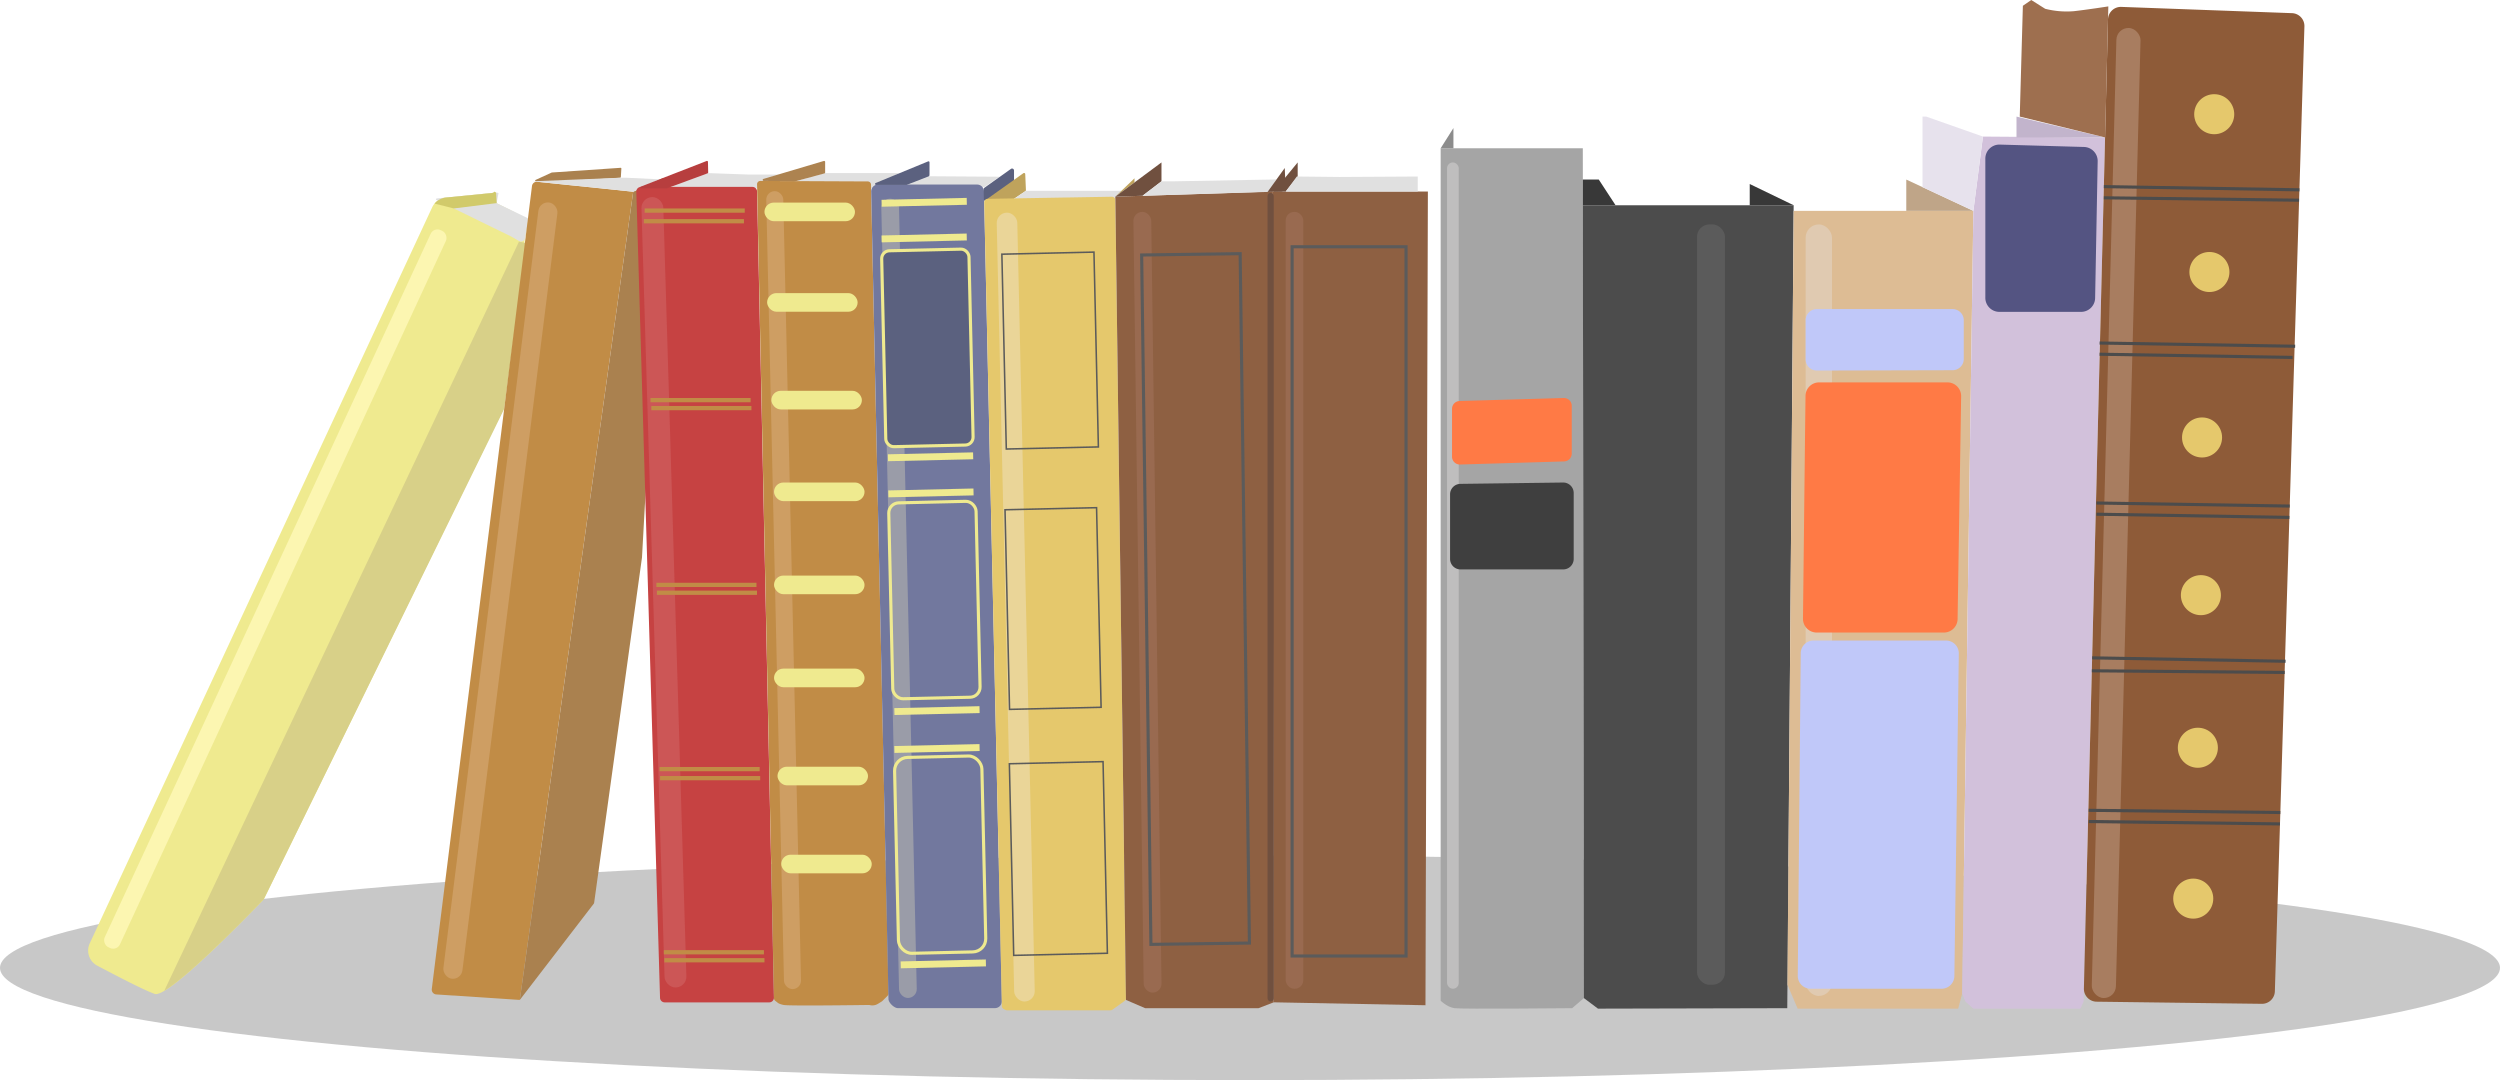 <svg xmlns="http://www.w3.org/2000/svg" viewBox="0 0 1598.42 690.6"><defs><style>.cls-1{fill:#c8c8c8;}.cls-2{fill:#efea8f;}.cls-3{fill:#d8d088;}.cls-4{fill:#e0e0e0;}.cls-5{fill:#fcf6b1;}.cls-6{fill:#d1ca6b;}.cls-7{fill:#c18c46;}.cls-8{fill:#aa814f;}.cls-9{fill:#ce9e63;}.cls-10{fill:#c64242;}.cls-11{fill:#b73e3e;}.cls-12{fill:#cc5656;}.cls-13{fill:#ad8350;}.cls-14{fill:#72789e;}.cls-15,.cls-17{fill:#5b617f;}.cls-16{fill:#9a9ca8;}.cls-17,.cls-18{stroke:#efea8f;}.cls-17,.cls-18,.cls-22,.cls-26,.cls-46{stroke-miterlimit:10;}.cls-17,.cls-18,.cls-26,.cls-46{stroke-width:2px;}.cls-18,.cls-22,.cls-26,.cls-46{fill:none;}.cls-19{fill:#bfa35c;}.cls-20{fill:#e5c86c;}.cls-21{fill:#ead598;}.cls-22,.cls-26{stroke:#5b5b5b;}.cls-23{fill:#8e6042;}.cls-24{fill:#996a50;}.cls-25{fill:#70503f;}.cls-27{fill:#a5a5a5;}.cls-28{fill:#bfbebe;}.cls-29{fill:#ff7a45;}.cls-30{fill:#3f3f3f;}.cls-31{fill:#8c8c8c;}.cls-32{fill:#4c4c4c;}.cls-33{fill:#5b5b5b;}.cls-34{fill:#383838;}.cls-35{fill:#ddbc94;}.cls-36{fill:#e0cab1;}.cls-37{fill:#c0c8f9;}.cls-38{fill:#bfa588;}.cls-39{fill:#d2c1db;}.cls-40{fill:#e7e2ed;}.cls-41{fill:#c2b4cc;}.cls-42{fill:#545482;}.cls-43{fill:#8e5b38;}.cls-44{fill:#a87d60;}.cls-45{fill:#9e6f4f;}.cls-46{stroke:#4c4c4c;}</style></defs><g id="Layer_2" data-name="Layer 2"><g id="books"><ellipse class="cls-1" cx="799.21" cy="618.81" rx="799.21" ry="71.79"/><path class="cls-2" d="M57.38,603.15a10.92,10.92,0,0,0,4.78,14.25c11.52,6.1,30.56,16,36.82,18.09,8.43,2.81,60-50.44,68.52-59.28a10.87,10.87,0,0,0,1.93-2.76L321.07,263.33a10.88,10.88,0,0,0,1-3.43l13.52-107.39c0-.23.06-.45.1-.68l1.61-8.43c.84-4.41-16-11.14-19.8-13.53l-.29-5.75c-2.05-1.29-.51-.93-2.92-.69l-29.14,2.86a10.89,10.89,0,0,0-8.83,6.26Z"/><path class="cls-3" d="M336.49,155.46l-4.66-1L105,633.52c18-10.63,63.64-58.54,63.64-58.54L322.34,261.5Z"/><path class="cls-4" d="M279,126.89l-.36.77,48,23.45.14.08,5.12,2.92a2.51,2.51,0,0,0,3.74-1.86h0c0-.05,0-.11,0-.16s2.56-12.1,1.68-12.65l-19.82-9.57,1.24-6.35a2.45,2.45,0,0,0-1.58-.37Z"/><rect class="cls-5" x="170.7" y="123.97" width="10.74" height="505.31" rx="4.75" transform="translate(174.61 -39.12) rotate(24.86)"/><path class="cls-6" d="M317.19,123.15c-2.05-1.29-.46,0-2.87.28l-29.14,2.86a10.89,10.89,0,0,0-7.33,3.89l12.29,3.1,27.39-3.41Z"/><path class="cls-7" d="M404.85,122.59l-61.33-6.36a3.08,3.08,0,0,0-3.38,2.69L276.07,632.34a3.09,3.09,0,0,0,2.86,3.47l53.41,3.51"/><polygon class="cls-8" points="410.47 356.43 423.83 113.86 404.85 122.59 332.34 639.32 379.83 577.53 410.47 356.43"/><path class="cls-8" d="M352.85,110.29l43.94-3a.46.46,0,0,1,.49.49l-.32,5.44a.46.46,0,0,1-.44.43l-38.12,2.27H342.64a.46.46,0,0,1-.2-.88l10.25-4.7Z"/><polygon class="cls-4" points="400 113.62 421.81 114.65 404.85 122.59 340.51 115.92 396.94 113.62 400 113.62"/><rect class="cls-9" x="313.8" y="127.53" width="12.26" height="500.17" rx="6.13" transform="translate(49.5 -36.89) rotate(7.15)"/><polygon class="cls-4" points="477.76 111.57 452.74 110.67 426.02 120.51 483.89 120.51 486.38 116.94 501.02 111.58 477.76 111.57"/><path class="cls-10" d="M409.86,119.49h71.19a3,3,0,0,1,3,3l10.77,515.32a3,3,0,0,1-3,3.08H425a3,3,0,0,1-3-2.93L406.84,122.6A3,3,0,0,1,409.86,119.49Z"/><path class="cls-11" d="M452.43,110.83l-26.2,9.64a.78.78,0,0,1-.21,0h-16a.62.62,0,0,1-.22-1.2l42-16.35a.63.63,0,0,1,.85.57l.14,6.7A.63.63,0,0,1,452.43,110.83Z"/><rect class="cls-12" x="417.79" y="125.29" width="13.96" height="505.33" rx="6.91" transform="matrix(1, -0.03, 0.03, 1, -11.61, 13.47)"/><rect class="cls-7" x="415.91" y="254.47" width="64" height="2.72"/><rect class="cls-7" x="416.43" y="259.57" width="64" height="2.72"/><rect class="cls-7" x="419.66" y="372.6" width="64" height="2.72"/><rect class="cls-7" x="420" y="377.62" width="64" height="2.72"/><rect class="cls-7" x="421.7" y="490.38" width="64" height="2.72"/><rect class="cls-7" x="422.04" y="496.17" width="64" height="2.72"/><rect class="cls-7" x="424.43" y="607.49" width="64" height="2.72"/><rect class="cls-7" x="424.77" y="612.6" width="64" height="2.72"/><rect class="cls-7" x="412.17" y="133.28" width="64" height="2.72"/><rect class="cls-7" x="411.65" y="140.09" width="64" height="2.72"/><polygon class="cls-4" points="544.94 110.67 574.78 110.67 557.44 120.51 508.5 115.88 527.57 110.67 544.94 110.67"/><path class="cls-7" d="M496.94,640.85s.68,1,4.08,1.7,50.21.06,54.5,0a1.92,1.92,0,0,1,.58.07,6.74,6.74,0,0,0,5.18-.78l2.51-1.55a2.28,2.28,0,0,0,.38-.3l3.28-3.28a2.11,2.11,0,0,0,.62-1.53L556.9,118a2.09,2.09,0,0,0-2.09-2l-68.66-.31a2.1,2.1,0,0,0-2.11,2.14L494.87,638.3a2.11,2.11,0,0,0,.84,1.63Z"/><rect class="cls-9" x="495.57" y="122.17" width="10.89" height="510.32" rx="5.45" transform="translate(-8.42 11.44) rotate(-1.3)"/><path class="cls-13" d="M527.57,110.21v-6.68a.65.65,0,0,0-.83-.62L488.09,114.4a.65.65,0,0,0,.18,1.27l20.14.23a.37.37,0,0,0,.18,0l18.51-5A.64.64,0,0,0,527.57,110.21Z"/><rect class="cls-2" x="488.77" y="129.53" width="57.87" height="11.91" rx="5.96"/><rect class="cls-2" x="494.89" y="368" width="57.87" height="11.91" rx="5.96"/><rect class="cls-2" x="490.47" y="187.4" width="57.87" height="11.91" rx="5.96"/><rect class="cls-2" x="493.19" y="249.87" width="57.87" height="11.91" rx="5.96"/><rect class="cls-2" x="494.89" y="427.49" width="57.87" height="11.91" rx="5.96"/><rect class="cls-2" x="497.11" y="490.21" width="57.87" height="11.91" rx="5.96"/><rect class="cls-2" x="499.5" y="546.47" width="57.87" height="11.91" rx="5.96"/><rect class="cls-2" x="494.89" y="308.51" width="57.87" height="11.91" rx="5.96"/><polygon class="cls-4" points="594.3 112.69 639.01 112.99 629.45 119.57 577.28 119.15 594.3 112.69"/><path class="cls-14" d="M624.75,118H561.37a4.36,4.36,0,0,0-4.36,4.47l11.06,516.25c0,2.37,3.61,5.84,6,5.84h62.08a4.38,4.38,0,0,0,4.37-4.47L629.12,122.31A4.37,4.37,0,0,0,624.75,118Z"/><path class="cls-15" d="M646.34,108l-16.89,12a1.3,1.3,0,0,0-.54,1.09l.13,6.28a1.25,1.25,0,0,0,2,1l16.76-12.16a1.3,1.3,0,0,0,.53-1V109A1.25,1.25,0,0,0,646.34,108Z"/><path class="cls-15" d="M594.3,111.32v-7.55a.64.64,0,0,0-.88-.59L559.88,117a.64.64,0,0,0,.25,1.23h17c.08,0,2.51,0,2.58,0L594,112.69C594.23,112.6,594.3,111.58,594.3,111.32Z"/><rect class="cls-16" x="569.14" y="127.01" width="11.32" height="511.15" rx="5.66" transform="translate(-8.52 13.11) rotate(-1.3)"/><rect class="cls-17" x="565.02" y="159.83" width="55.83" height="125.28" rx="5.04" transform="translate(-4.89 13.48) rotate(-1.3)"/><rect class="cls-18" x="569.5" y="321.04" width="55.83" height="125.28" rx="6.5" transform="translate(-8.53 13.62) rotate(-1.3)"/><rect class="cls-18" x="573.18" y="483.83" width="55.83" height="125.28" rx="8.46" transform="translate(-12.22 13.75) rotate(-1.3)"/><rect class="cls-2" x="563.66" y="127.17" width="54.47" height="4.41" transform="translate(-2.78 13.41) rotate(-1.3)"/><path class="cls-19" d="M654.31,110.74l-23.1,16.43a.76.76,0,0,0,.46,1.37l14.69-.25a.83.83,0,0,0,.41-.13l8.84-6a.76.76,0,0,0,.33-.66l-.43-10.18A.76.76,0,0,0,654.31,110.74Z"/><rect class="cls-2" x="567.72" y="289.87" width="54.47" height="4.41" transform="translate(-6.46 13.55) rotate(-1.3)"/><rect class="cls-2" x="567.96" y="312.97" width="54.47" height="4.41" transform="translate(-6.98 13.56) rotate(-1.3)"/><rect class="cls-2" x="571.81" y="452.16" width="54.47" height="4.41" transform="translate(-10.13 13.68) rotate(-1.3)"/><rect class="cls-2" x="571.82" y="476.39" width="54.47" height="4.41" transform="translate(-10.68 13.69) rotate(-1.3)"/><rect class="cls-2" x="575.86" y="614.11" width="54.47" height="4.41" transform="translate(-13.8 13.81) rotate(-1.3)"/><polygon class="cls-4" points="666.47 122 655.96 122 646.58 128.35 713.1 127.23 718.57 122 666.47 122"/><rect class="cls-2" x="563.64" y="149.96" width="54.47" height="4.41" transform="translate(-3.29 13.42) rotate(-1.3)"/><path class="cls-20" d="M710.91,125.78l-79.5,1.35a2.17,2.17,0,0,0-2.14,2.23l11.3,513.92a2.16,2.16,0,0,0,1.2,1.9l1.09.55a2.2,2.2,0,0,0,1,.23H710a2.2,2.2,0,0,0,1.28-.42L719,640a2.17,2.17,0,0,0,.9-1.79l-6.77-510.26A2.19,2.19,0,0,0,710.91,125.78Z"/><rect class="cls-21" x="642.83" y="135.93" width="13.15" height="504.5" rx="6.57" transform="translate(-8.62 14.8) rotate(-1.3)"/><rect class="cls-22" x="641.96" y="161.87" width="58.89" height="124.6" transform="translate(-4.9 15.26) rotate(-1.3)"/><rect class="cls-22" x="644" y="325.28" width="58.55" height="127.66" transform="translate(-8.64 15.34) rotate(-1.3)"/><rect class="cls-22" x="646.72" y="487.66" width="59.91" height="122.55" transform="translate(-12.26 15.46) rotate(-1.3)"/><polygon class="cls-19" points="713.1 125.75 725.36 114 725.36 116.65 715.88 123.69 713.1 125.75 713.1 125.75"/><polygon class="cls-23" points="719.91 639.32 732.17 644.6 804.68 644.6 814.38 640.85 813.36 122.46 713.1 125.75 719.91 639.32"/><rect class="cls-24" x="727.94" y="135.47" width="11.4" height="499.23" rx="5.7" transform="translate(-5.1 9.87) rotate(-0.77)"/><polygon class="cls-25" points="742.61 103.85 713.1 125.75 730.49 125.17 742.61 115.92 742.61 103.85"/><polygon class="cls-4" points="750.89 115.92 742.61 115.92 730.49 125.17 810.43 122.69 816.16 114.73 750.89 115.92"/><polygon class="cls-25" points="821.42 107.42 810.43 122.69 819.73 122.46 822.01 120.64 821.42 107.42"/><rect class="cls-26" x="732.89" y="162.62" width="62.98" height="440.81" transform="translate(-5.07 10.28) rotate(-0.77)"/><polygon class="cls-23" points="814.38 640.85 911.4 642.72 912.94 122.46 813.36 122.46 814.38 640.85"/><rect class="cls-24" x="822.04" y="135.49" width="11.23" height="496.68" rx="5.4"/><polygon class="cls-25" points="829.7 112.85 829.7 103.85 814.38 122.46 822.04 122.46 829.7 112.85"/><polygon class="cls-4" points="856.43 113.15 829.16 112.85 822.04 122.46 906.47 122.46 906.47 112.85 856.43 113.15"/><rect class="cls-26" x="826.13" y="157.77" width="72.85" height="453.47"/><path class="cls-27" d="M921.11,639.83s4.08,4.08,8.85,4.77,75.23,0,75.23,0l7.49-6.47L1012,94.81H921.11Z"/><rect class="cls-28" x="925.19" y="103.85" width="7.49" height="528.32" rx="3.74"/><path class="cls-29" d="M933.27,256.39l66.47-1.92a5,5,0,0,1,5.18,5v30.55a5,5,0,0,1-4.88,5L933.56,297a5,5,0,0,1-5.18-5V261.42A5,5,0,0,1,933.27,256.39Z"/><path class="cls-30" d="M933.75,309.37l65.62-.86a6.71,6.71,0,0,1,6.8,6.71v42.14a6.71,6.71,0,0,1-6.71,6.71H933.84a6.71,6.71,0,0,1-6.71-6.71V316.08A6.71,6.71,0,0,1,933.75,309.37Z"/><polygon class="cls-31" points="921.11 94.81 929.28 81.87 929.28 94.81 921.11 94.81"/><polygon class="cls-32" points="1012.02 131.23 1146.81 131.23 1142.72 644.6 1021.7 644.9 1012.68 638.13 1012.02 131.23"/><rect class="cls-33" x="1085.02" y="143.49" width="17.87" height="486.13" rx="7.91"/><polygon class="cls-34" points="1022.21 114.81 1012.02 114.81 1012.02 131.23 1032.94 131.23 1022.21 114.81"/><polygon class="cls-34" points="1146.81 131.23 1118.72 117.65 1118.72 131.23 1146.81 131.23"/><polygon class="cls-35" points="1149.36 644.9 1252 644.9 1254.55 635.23 1261.7 134.81 1146.81 134.81 1142.84 629.62 1149.36 644.9"/><rect class="cls-36" x="1154.47" y="143.49" width="16.85" height="493.28" rx="8.43"/><path class="cls-37" d="M1161.61,197.62h86.82a7.13,7.13,0,0,1,7.14,7.14v24.8a7.14,7.14,0,0,1-7.12,7.14l-86.82.22a7.14,7.14,0,0,1-7.16-7.14v-25A7.14,7.14,0,0,1,1161.61,197.62Z"/><path class="cls-29" d="M1163.13,244.48h82a8.76,8.76,0,0,1,8.76,8.9l-2.27,142.42a8.77,8.77,0,0,1-8.76,8.63h-81.33a8.77,8.77,0,0,1-8.76-8.86l1.59-142.43A8.76,8.76,0,0,1,1163.13,244.48Z"/><path class="cls-37" d="M1159.53,409.53h84.66a8.21,8.21,0,0,1,8.21,8.32l-2.84,206.23a8.2,8.2,0,0,1-8.21,8.09h-83.71a8.2,8.2,0,0,1-8.2-8.28l1.89-206.23A8.2,8.2,0,0,1,1159.53,409.53Z"/><polygon class="cls-38" points="1218.81 134.81 1218.81 114.81 1261.7 134.81 1218.81 134.81"/><polygon class="cls-39" points="1256.6 640.34 1261.7 644.9 1330.13 644.9 1332.17 640.34 1345.91 87.9 1267.83 87.32 1261.7 134.81 1254.55 635.23 1256.6 640.34"/><polygon class="cls-40" points="1231.57 74.55 1267.83 87.32 1261.7 134.81 1229.19 119.65 1229.19 74.55 1231.57 74.55"/><polygon class="cls-41" points="1289.28 84.77 1289.28 74.55 1345.91 87.9 1289.28 87.9 1289.28 84.77"/><path class="cls-42" d="M1278.18,199.4h52.57a9,9,0,0,0,8.81-9l1.62-87.06a9,9,0,0,0-8.57-9.37l-54.19-1.53a9,9,0,0,0-9.06,9.19v88.59A9,9,0,0,0,1278.18,199.4Z"/><path class="cls-43" d="M1446.14,641.81l-105.64-1.36a8.23,8.23,0,0,1-8.12-8.44l15.41-619.6a8.23,8.23,0,0,1,8.53-8l109.12,4a8.24,8.24,0,0,1,7.93,8.48l-18.9,617A8.22,8.22,0,0,1,1446.14,641.81Z"/><rect class="cls-44" x="1345.26" y="17.87" width="15.44" height="620.43" rx="7.72" transform="translate(9.01 -35.16) rotate(1.49)"/><path class="cls-45" d="M1348,4.09s-12.77,2-22,3.06a55.5,55.5,0,0,1-18.38-1.53L1298.72,0l-5.36,3.7-2,70.85,54.59,13.35Z"/><line class="cls-46" x1="1345.13" y1="119.31" x2="1470.17" y2="121.37"/><line class="cls-46" x1="1345.13" y1="126.47" x2="1469.95" y2="128"/><line class="cls-46" x1="1342.42" y1="219.32" x2="1467.45" y2="221.38"/><line class="cls-46" x1="1342.42" y1="226.48" x2="1465.79" y2="228.52"/><line class="cls-46" x1="1340.38" y1="321.61" x2="1463.95" y2="323.56"/><line class="cls-46" x1="1340.38" y1="328.77" x2="1463.75" y2="330.81"/><line class="cls-46" x1="1337.67" y1="420.61" x2="1461.32" y2="422.79"/><line class="cls-46" x1="1337.46" y1="428.88" x2="1460.76" y2="429.93"/><line class="cls-46" x1="1335.46" y1="518.09" x2="1457.96" y2="519.49"/><line class="cls-46" x1="1335.46" y1="525.25" x2="1457.74" y2="526.78"/><circle class="cls-20" cx="1415.7" cy="73.02" r="12.8"/><circle class="cls-20" cx="1412.63" cy="173.91" r="12.8"/><circle class="cls-20" cx="1407.92" cy="279.7" r="12.8"/><circle class="cls-20" cx="1407.18" cy="380.52" r="12.8"/><circle class="cls-20" cx="1405.24" cy="478.09" r="12.8"/><circle class="cls-20" cx="1402.29" cy="574.55" r="12.8"/><rect class="cls-25" x="810.43" y="123.32" width="3.96" height="517.02" rx="1.98"/></g></g></svg>
